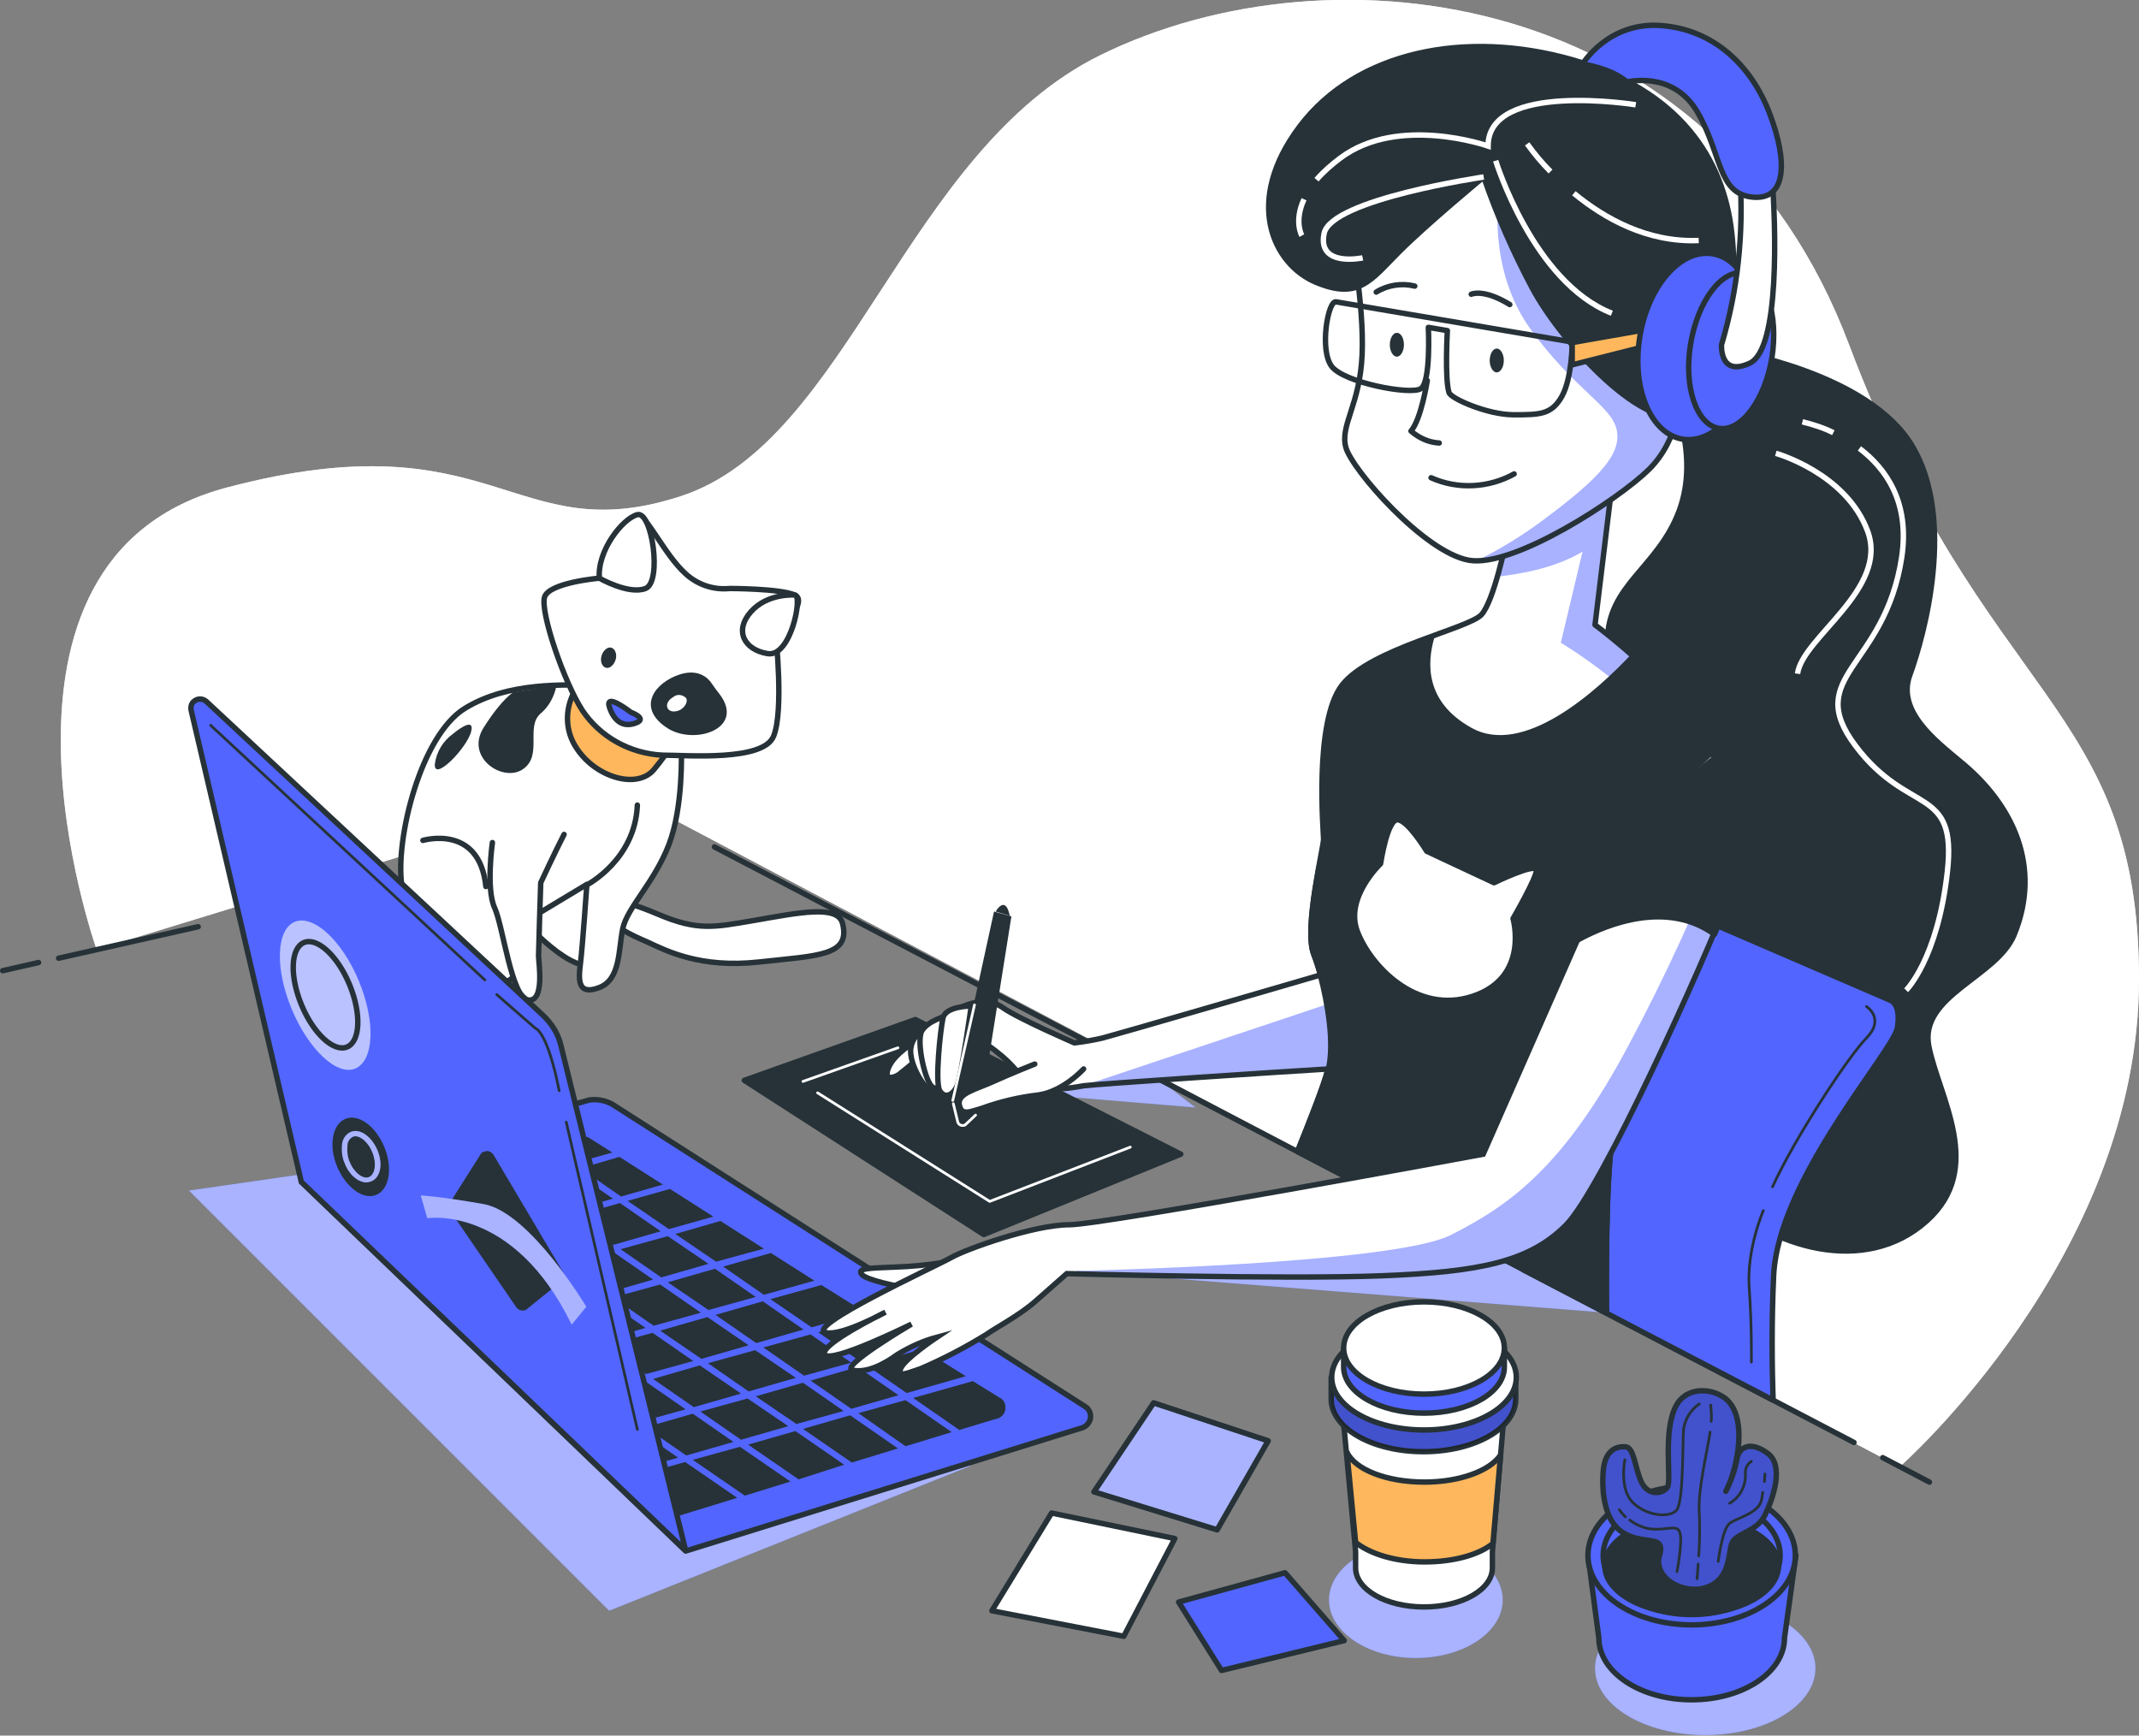 <?xml version="1.0" encoding="utf-8"?>
<!-- Generator: Adobe Illustrator 25.0.0, SVG Export Plug-In . SVG Version: 6.00 Build 0)  -->
<svg version="1.1" id="Calque_1" xmlns="http://www.w3.org/2000/svg" xmlns:xlink="http://www.w3.org/1999/xlink" x="0px" y="0px"
	 viewBox="0 0 394 319.7" style="enable-background:new 0 0 394 319.7;" xml:space="preserve">
<rect x="0" y="0" width="394" height="319.7" fill="#808080" stroke="none"/>
<style type="text/css">
	.st0{fill:#FFFFFF;}
	.st1{opacity:0.7;fill:#FFFFFF;enable-background:new    ;}
	.st2{fill:#5266FF;}
	.st3{opacity:0.5;fill:#FFFFFF;enable-background:new    ;}
	.st4{fill:#FFFFFF;stroke:#263238;stroke-linecap:round;stroke-linejoin:round;}
	.st5{clip-path:url(#SVGID_2_);}
	.st6{opacity:0.5;fill:#FFFFFF;stroke:#263238;stroke-miterlimit:10;enable-background:new    ;}
	.st7{fill:none;stroke:#263238;stroke-linecap:round;stroke-linejoin:round;}
	.st8{fill:#5266FF;stroke:#263238;stroke-linecap:round;stroke-linejoin:round;}
	.st9{fill:#263238;stroke:#263238;stroke-linecap:round;stroke-linejoin:round;}
	.st10{clip-path:url(#SVGID_4_);}
	.st11{opacity:0.2;enable-background:new    ;}
	.st12{fill:none;stroke:#263238;stroke-width:0.5;stroke-linecap:round;stroke-linejoin:round;}
	.st13{fill:#FEB75D;stroke:#263238;stroke-linecap:round;stroke-linejoin:round;}
	.st14{fill:#263238;}
	.st15{opacity:0.6;fill:#FFFFFF;enable-background:new    ;}
	.st16{fill:none;stroke:#263238;stroke-miterlimit:10;}
	.st17{opacity:0.5;}
	.st18{fill:#FFFFFF;stroke:#263238;stroke-miterlimit:10;}
	.st19{fill:none;stroke:#FFFFFF;stroke-width:0.5;stroke-linecap:round;stroke-linejoin:round;}
	.st20{fill:none;stroke:#FFFFFF;stroke-miterlimit:10;}
	.st21{clip-path:url(#SVGID_6_);}
	.st22{opacity:0.5;fill:#5266FF;enable-background:new    ;}
	.st23{clip-path:url(#SVGID_8_);}
	.st24{clip-path:url(#SVGID_10_);}
	.st25{clip-path:url(#SVGID_12_);}
</style>
<g id="freepik--background-simple--inject-1--inject-38">
	<path class="st0" d="M349.9,270.2c0,0,44.1-38.7,44.1-89.8s-28.6-51.1-53.4-116.9s-95.2-74.3-137.8-53.4
		c-36.1,17.7-46.4,71.2-77.4,81.3s-34-14.7-83.6-1.6s-24,85.1-24,85.1l96-29.4L349.9,270.2z"/>
	<path class="st1" d="M349.9,270.2c0,0,44.1-38.7,44.1-89.8s-28.6-51.1-53.4-116.9s-95.2-74.3-137.8-53.4
		c-36.1,17.7-46.4,71.2-77.4,81.3s-34-14.7-83.6-1.6s-24,85.1-24,85.1l96-29.4L349.9,270.2z"/>
</g>
<g id="freepik--Shadows--inject-1--inject-38">
	<polyline class="st2" points="178.8,270 112.2,296.7 34.8,219.3 85.5,212 178.8,270 	"/>
	<polyline class="st3" points="178.8,270 112.2,296.7 34.8,219.3 85.5,212 178.8,270 	"/>
	<ellipse class="st2" cx="260.8" cy="294.7" rx="16" ry="10.7"/>
	<ellipse class="st3" cx="260.8" cy="294.7" rx="16" ry="10.7"/>
	<polyline class="st2" points="198.2,234.1 295.9,241.8 274.2,230.7 198.2,234.1 	"/>
	<polyline class="st3" points="198.2,234.1 295.9,241.8 274.2,230.7 198.2,234.1 	"/>
	<polyline class="st2" points="220.2,204 191.2,201.6 194.8,197.3 211.5,197.3 220.2,204 	"/>
	<polyline class="st3" points="220.2,204 191.2,201.6 194.8,197.3 211.5,197.3 220.2,204 	"/>
	<ellipse class="st2" cx="314.1" cy="307.3" rx="20.3" ry="12.3"/>
	<ellipse class="st3" cx="314.1" cy="307.3" rx="20.3" ry="12.3"/>
</g>
<g id="freepik--Post-it--inject-1--inject-38">
	<polygon class="st4" points="193.7,278.7 182.7,296.7 207,301.4 216.4,283.4 	"/>
	<polygon class="st2" points="212.5,258.4 201.5,274.8 224.2,281.8 233.6,265.4 	"/>
	<g>
		<defs>
			<polygon id="SVGID_1_" points="212.5,258.4 201.5,274.8 224.2,281.8 233.6,265.4 			"/>
		</defs>
		<clipPath id="SVGID_2_">
			<use xlink:href="#SVGID_1_"  style="overflow:visible;"/>
		</clipPath>
		<g class="st5">
			<polygon class="st6" points="212.5,258.4 201.5,274.8 224.2,281.8 233.6,265.4 			"/>
		</g>
	</g>
	<polygon class="st7" points="212.5,258.4 201.5,274.8 224.2,281.8 233.6,265.4 	"/>
	<polygon class="st8" points="236.7,289.7 217.1,295.1 225,307.7 247.6,302.2 	"/>
</g>
<g id="freepik--Plant--inject-1--inject-38">
	<path class="st8" d="M292.5,286.5l2,15.2c0,6.3,7.6,11.4,17.1,11.4s17.1-5.1,17.1-11.4l2.1-15.2H292.5z"/>
	<ellipse class="st8" cx="311.6" cy="286.5" rx="19.1" ry="12.8"/>
	<ellipse class="st8" cx="311.6" cy="286.5" rx="16.3" ry="10.9"/>
	<ellipse class="st9" cx="311.6" cy="288.4" rx="16" ry="8.9"/>
	<path class="st2" d="M317.4,257.3c-2.8-1.8-7-1.6-8.7,1.7c-2.5,4.8-0.7,13.8-1.6,15s-3.6,1.6-4.8-1.1s-1.3-6.3-2.9-6.4
		s-3.8,0.5-4.1,4.6s0.4,8.8,3.2,10.9s6.1,1.4,7,2.3s0,2.3,0,3.2c0,4,5.2,6,8.5,5c4.8-1.4,4.3-6.3,5-8.2s4.6-2.1,6.1-5.2
		s3.6-9.1,0.5-11.4s-5.4-1.3-5.7,1.3c-0.4,2-1.1,3.9-2,5.7C320.1,270.5,322.2,260.4,317.4,257.3z"/>
	<g>
		<defs>
			<path id="SVGID_3_" d="M317.4,257.3c-2.8-1.8-7-1.6-8.7,1.7c-2.5,4.8-0.7,13.8-1.6,15s-3.6,1.6-4.8-1.1s-1.3-6.3-2.9-6.4
				s-3.8,0.5-4.1,4.6s0.4,8.8,3.2,10.9s6.1,1.4,7,2.3s0,2.3,0,3.2c0,4,5.2,6,8.5,5c4.8-1.4,4.3-6.3,5-8.2s4.6-2.1,6.1-5.2
				s3.6-9.1,0.5-11.4s-5.4-1.3-5.7,1.3c-0.4,2-1.1,3.9-2,5.7C320.1,270.5,322.2,260.4,317.4,257.3z"/>
		</defs>
		<clipPath id="SVGID_4_">
			<use xlink:href="#SVGID_3_"  style="overflow:visible;"/>
		</clipPath>
		<g class="st10">
			<path class="st11" d="M317.4,257.3c-2.8-1.8-7-1.6-8.7,1.7c-2.5,4.8-0.7,13.8-1.6,15s-3.6,1.6-4.8-1.1s-1.3-6.3-2.9-6.4
				s-3.8,0.5-4.1,4.6s0.4,8.8,3.2,10.9s6.1,1.4,7,2.3s0,2.3,0,3.2c0,4,5.2,6,8.5,5c4.8-1.4,4.3-6.3,5-8.2s4.6-2.1,6.1-5.2
				s3.6-9.1,0.5-11.4s-5.4-1.3-5.7,1.3c-0.4,2-1.1,3.9-2,5.7C320.1,270.5,322.2,260.4,317.4,257.3z"/>
		</g>
	</g>
	<path class="st7" d="M317.4,257.3c-2.8-1.8-7-1.6-8.7,1.7c-2.5,4.8-0.7,13.8-1.6,15s-3.6,1.6-4.8-1.1s-1.3-6.3-2.9-6.4
		s-3.8,0.5-4.1,4.6s0.4,8.8,3.2,10.9s6.1,1.4,7,2.3s0,2.3,0,3.2c0,4,5.2,6,8.5,5c4.8-1.4,4.3-6.3,5-8.2s4.6-2.1,6.1-5.2
		s3.6-9.1,0.5-11.4s-5.4-1.3-5.7,1.3c-0.4,2-1.1,3.9-2,5.7C320.1,270.5,322.2,260.4,317.4,257.3z"/>
	<path class="st12" d="M313,258.6c-1.6,1.1-2.7,2.9-2.9,4.8c-0.2,3.2,0,13.4-1.3,14.8s-5.4,1.1-8-1.4s-1.5-7.9-1.5-7.9"/>
	<path class="st12" d="M300.2,280c0.9,0.7,2,1.2,3.1,1.5c3.2,0.7,5.5-0.9,6.1,0.7s-0.5,7.3-0.5,7.3"/>
	<path class="st12" d="M298.3,278.1c0.3,0.5,0.7,0.9,1.1,1.3"/>
	<path class="st12" d="M312.9,286.6c0.2-2.7,0.2-5.3,0.1-8c-0.3-4,1.5-11.4,2-14.8"/>
	<path class="st12" d="M312.6,290.8c0,0,0.1-1.1,0.2-2.7"/>
	<path class="st12" d="M325,272.9c0.1-0.9,0.1-1.4,0.1-1.4"/>
	<path class="st12" d="M316.5,287.6c0,0,0.7-5.9,2.1-7s5.5-1.8,5.9-4.5c0.1-0.4,0.1-0.8,0.2-1.2"/>
	<path class="st12" d="M322.6,269.2c-0.8,0.5-1.2,1.4-1.1,2.3c0.1,2.2-1,4.3-2.9,5.4"/>
	<path class="st12" d="M315.2,261.8c0.1-1,0-2-0.1-3"/>
</g>
<g id="freepik--Cup--inject-1--inject-38">
	<path class="st4" d="M247.1,257.9l2.6,27.9v3c0,4,5.6,7.2,12.6,7.2s12.6-3.2,12.6-7.2v-3l2.4-28.2L247.1,257.9z"/>
	<path class="st13" d="M275,284.3l1.4-16.3c-1.9,2.9-7.5,5-14,5c-7,0-12.8-2.3-14.3-5.5l1.6,16.6c2.6,2.1,7.3,3.6,12.7,3.6
		S272.4,286.4,275,284.3z"/>
	<polygon class="st4" points="247.6,263.1 247.6,262.9 247.5,261.8 	"/>
	<path class="st8" d="M277.7,253.7c-2.7-3.4-8.6-5.7-15.5-5.7s-12.8,2.4-15.5,5.7h-1.5v4c0,5.4,7.6,9.7,17,9.7s17-4.3,17-9.7v-4
		H277.7z"/>
	<path class="st11" d="M277.7,253.7c-2.7-3.4-8.6-5.7-15.5-5.7s-12.8,2.4-15.5,5.7h-1.5v4c0,5.4,7.6,9.7,17,9.7s17-4.3,17-9.7v-4
		H277.7z"/>
	<ellipse class="st4" cx="262.3" cy="253.7" rx="17" ry="9.7"/>
	<path class="st8" d="M275.8,248.3c-2.3-2.9-7.5-5-13.5-5s-11.2,2-13.5,5h-1.3v3.5c0,4.7,6.6,8.5,14.8,8.5s14.8-3.8,14.8-8.5v-3.5
		H275.8z"/>
	<ellipse class="st4" cx="262.3" cy="248.3" rx="14.8" ry="8.5"/>
</g>
<g id="freepik--Cat--inject-1--inject-38">
	<path class="st4" d="M112.7,166.1c0,0,1.2-0.8,8.5,2.3s10.3,2.4,17.4,1.2c8.6-1.5,15.7-3,16.6,0.5c1.5,6-4.5,5.9-15.4,7.1
		s-17.1-2.1-20.6-3.7c-1.6-0.7-3.2-1.4-4.6-2.3L112.7,166.1z"/>
	<path class="st4" d="M96.1,169.2c0,0,9.7,11.2,13.9,8.1s3.9-13.1,0-16.3S95.3,163.7,96.1,169.2z"/>
	<path class="st4" d="M125.5,138.2c0,0,0.4,10.4-2.3,17.4s-7.7,11.6-8.5,15.5s-0.4,9.3-4.3,10.8s-3.9-1.2-3.5-4.3s1.2-14.7,1.2-14.7
		l-12.8,7.7c0,0,3.5,9.7-3.9,10.8S75.2,171.5,74,163s3.5-27.5,11.6-32.5s18.6-4.3,24-4.3S123.2,130.1,125.5,138.2z"/>
	<path class="st14" d="M94.6,127.5c0,0-2,1-5.5,6.5s3.5,10.2,7.2,7.7s0.5-7.7,3.2-10.2c1.6-1.3,2.6-3.2,3-5.2L94.6,127.5z"/>
	<path class="st14" d="M83.4,135.2c-1.8,1.3-3,3.3-3.3,5.5c-0.3,3.5,6-3,6.7-6S83.4,135.2,83.4,135.2z"/>
	<path class="st13" d="M105.8,127.4c-1.8,3.3-1.7,7.3,0.4,10.4c3.5,5.4,11.2,7.7,14.3,3.9s4.3-5.8,3.1-7.7S111.2,124.3,105.8,127.4z
		"/>
	<path class="st4" d="M134.4,108.4c-3,0.3-5.9-0.7-8.1-2.7c-3.9-3.5-7.4-11.2-8.9-10.8s-7,11.6-7,11.6s-9.3,0.8-10.1,3.5
		s3.5,15.5,7,20.9c3.3,4.9,8.8,7.9,14.7,8.2c4.6,0,18.6,1.2,20.5-3.5s0.4-18.6,0.4-18.6s6.2-6.2,3.5-7.4S134.4,108.4,134.4,108.4z"
		/>
	<path class="st14" d="M132.5,127.8c-0.5-0.6-0.9-1.2-1.4-1.9c-0.7-1.1-2.5-2.7-5.8-1.7c-4.7,1.5-8,6-2.7,9.7
		C127.6,137.5,137.5,134.3,132.5,127.8z"/>
	<path class="st4" d="M110.4,106.5c0,0,5.4,3.1,8.5,1.9s1.2-14.3-1.5-13.6S110,101.4,110.4,106.5z"/>
	<path class="st4" d="M146.4,109.6c0,0-5-0.4-8.1,3.1s-1.2,7,3.1,7.7S147.9,109.6,146.4,109.6z"/>
	<path class="st8" d="M116.2,131.2c0,0-5-3.9-3.9-0.8s3.1,3.5,5,2.7S116.2,131.2,116.2,131.2z"/>
	<path class="st14" d="M113.4,121.5c-0.3,1-1.1,1.7-1.8,1.5s-1.1-1.2-0.8-2.2s1.1-1.7,1.8-1.5S113.7,120.5,113.4,121.5z"/>
	<path class="st0" d="M125.4,130.7c-0.9,0.5-2,0.5-2.4-0.2s0.1-1.6,1-2.1c0.7-0.6,1.7-0.5,2.4,0.2
		C126.7,129.2,126.3,130.1,125.4,130.7z"/>
	<path class="st4" d="M90.7,155.2c0,0-1.2,8.5,0.4,12s3.1,16.6,6.2,17s1.9-7,1.9-8.1s0.4-13.5,0.4-13.5s2.7-5.8,4.3-8.9"/>
	<path class="st7" d="M77.9,154.8c0,0,10.4-3.1,11.6,8.5"/>
	<path class="st7" d="M108.1,163c0,0,8.9-4.6,9.3-14.7"/>
</g>
<g id="freepik--Character--inject-1--inject-38">
	<line class="st7" x1="0.5" y1="178.8" x2="7.1" y2="177.3"/>
	<path class="st8" d="M55.5,217.7l53.1-15.1c1.7-0.2,3.4,0.2,4.8,1.2l86.5,55.3c1,0.6,1.3,2,0.6,3c-0.3,0.5-0.9,0.9-1.5,1
		l-72.7,22.6L55.5,217.7z"/>
	<polygon class="st14" points="86.6,220.9 94.1,226.1 102.8,223.6 95.3,218.5 	"/>
	<polygon class="st14" points="91.3,235.4 83.7,230.2 75,232.7 82.6,237.9 	"/>
	<polygon class="st14" points="105.5,224.1 113,229.3 121.7,226.8 114.2,221.6 	"/>
	<polygon class="st14" points="114.3,230.1 121.8,235.3 130.5,232.8 123,227.7 	"/>
	<polygon class="st14" points="95.3,226.9 102.9,232.1 111.6,229.7 104,224.5 	"/>
	<polygon class="st14" points="76.4,223.8 83.9,229 92.6,226.5 85.1,221.3 	"/>
	<polygon class="st14" points="136.5,256.7 128.9,251.5 120.3,254 127.8,259.2 	"/>
	<polygon class="st14" points="126.3,259.6 118.8,254.4 110.1,256.8 117.6,262 	"/>
	<polygon class="st14" points="100,241.5 92.5,236.3 83.8,238.7 91.3,243.9 	"/>
	<polygon class="st14" points="145.2,262.7 137.7,257.6 129,260 136.5,265.2 	"/>
	<polygon class="st14" points="108.8,247.5 101.3,242.3 92.6,244.8 100.1,249.9 	"/>
	<polygon class="st14" points="117.6,253.5 110,248.3 101.3,250.8 108.9,256 	"/>
	<polygon class="st14" points="123,236.2 130.5,241.3 139.2,238.9 131.7,233.7 	"/>
	<polygon class="st14" points="85.2,229.8 92.7,235 101.4,232.5 93.9,227.4 	"/>
	<polygon class="st14" points="155.4,259.9 147.9,254.7 139.2,257.2 146.7,262.3 	"/>
	<polygon class="st14" points="129.1,241.8 121.6,236.6 112.9,239 120.4,244.2 	"/>
	<polygon class="st14" points="110.2,238.6 102.6,233.4 93.9,235.9 101.5,241 	"/>
	<polygon class="st14" points="73.7,223.3 69.3,220.3 63.4,222 66.9,225.3 	"/>
	<polygon class="st14" points="82.5,229.4 75,224.2 67.8,226.2 73.7,231.8 73.8,231.8 	"/>
	<polygon class="st14" points="104.1,233 111.6,238.2 120.3,235.7 112.8,230.5 	"/>
	<polygon class="st14" points="118.9,244.6 111.4,239.4 102.7,241.9 110.2,247.1 	"/>
	<polygon class="st14" points="156.8,251 149.3,245.8 140.6,248.2 148.1,253.4 	"/>
	<polygon class="st14" points="131.8,242.2 139.3,247.4 148,244.9 140.5,239.7 	"/>
	<polygon class="st14" points="146.6,253.8 139.1,248.7 130.4,251.1 137.9,256.3 	"/>
	<polygon class="st14" points="137.9,247.8 130.3,242.6 121.6,245.1 129.2,250.3 	"/>
	<polygon class="st14" points="127.7,250.7 120.2,245.5 111.5,247.9 119,253.1 	"/>
	<polygon class="st14" points="89.9,244.3 82.4,239.1 81.7,239.3 87.6,245 	"/>
	<polygon class="st14" points="156.6,260.7 147.9,263.2 156.9,269.4 165.4,266.8 	"/>
	<polygon class="st14" points="146.5,263.6 137.8,266.1 147.1,272.5 155.5,269.8 	"/>
	<polygon class="st14" points="107.4,256.4 99.9,251.2 95.5,252.4 101.4,258.1 	"/>
	<polygon class="st14" points="165.5,257 158,251.8 149.3,254.3 156.8,259.5 	"/>
	<polygon class="st14" points="116.2,262.4 108.6,257.3 102.4,259 108.4,264.6 	"/>
	<polygon class="st14" points="124.9,268.5 117.4,263.3 109.3,265.6 115.3,271.2 	"/>
	<polygon class="st14" points="135.1,265.6 127.6,260.4 118.9,262.9 126.4,268.1 	"/>
	<path class="st14" d="M184.2,257.5l-5-3.1l-11,3.1l8.5,5.9l6.6-2c1.1-0.1,2-1.1,1.9-2.2C185.2,258.4,184.8,257.8,184.2,257.5z"/>
	<polygon class="st14" points="126.2,269.3 116.3,272.1 124.1,279.5 135.8,275.9 	"/>
	<polygon class="st14" points="169.9,248.5 159.5,251.4 167,256.6 177.9,253.5 	"/>
	<polygon class="st14" points="166.8,257.9 158.1,260.3 166.8,266.4 175.3,263.8 	"/>
	<polygon class="st14" points="105.6,214.3 112.8,212.3 108.2,209.4 101.3,211.3 	"/>
	<polygon class="st14" points="145.6,272.9 136.3,266.5 127.6,268.9 137.2,275.5 	"/>
	<polygon class="st14" points="106.9,215.2 114.4,220.4 122.1,218.2 114.1,213.1 	"/>
	<polygon class="st14" points="124.4,227.3 131.9,232.4 140.7,230 132.7,224.9 	"/>
	<polygon class="st14" points="115.6,221.2 123.2,226.4 131.4,224.1 123.4,219 	"/>
	<polygon class="st14" points="133.2,233.3 140.7,238.5 150,235.9 142,230.8 	"/>
	<polygon class="st14" points="141.9,239.3 149.5,244.5 159.3,241.7 151.3,236.7 	"/>
	<polygon class="st14" points="160.6,242.6 150.7,245.4 158.2,250.6 168.6,247.6 	"/>
	<polygon class="st14" points="96.7,218 104.3,223.2 112.9,220.8 105.4,215.6 	"/>
	<polygon class="st14" points="79.2,236.9 80.7,238.4 81.1,238.3 	"/>
	<polygon class="st14" points="75.2,222.9 83.9,220.5 79.5,217.4 70.8,219.9 	"/>
	<polygon class="st14" points="85.3,220.1 94,217.6 89.7,214.6 80.9,217 	"/>
	<polygon class="st14" points="91.1,214.2 95.5,217.2 104.2,214.7 99.8,211.7 	"/>
	<polygon class="st14" points="98.6,250.4 91.1,245.2 88.6,245.9 94.5,251.5 	"/>
	<path class="st8" d="M126.3,285.6l-23-93.1c-0.5-2.1-1.7-4-3.3-5.5l-62-57.8c-0.7-0.6-1.7-0.6-2.4,0.1c-0.4,0.4-0.5,1-0.4,1.5
		l20.3,86.9L126.3,285.6z"/>
	<path class="st12" d="M91.5,183.2l7.1,6.2c0,0,2.2,0.4,4.4,11.5"/>
	<line class="st12" x1="104.3" y1="206.7" x2="117.4" y2="263.3"/>
	<path class="st2" d="M66.1,180.7c3.1,7.5,2.8,14.6-0.6,16.1s-8.7-3.5-11.8-11s-2.8-14.6,0.6-16S63,173.2,66.1,180.7z"/>
	<path class="st15" d="M66.1,180.7c3.1,7.5,2.8,14.6-0.6,16.1s-8.7-3.5-11.8-11s-2.8-14.6,0.6-16S63,173.2,66.1,180.7z"/>
	
		<ellipse transform="matrix(0.925 -0.381 0.381 0.925 -65.247 36.596)" class="st16" cx="59.9" cy="183.2" rx="4.8" ry="10.4"/>
	<path class="st14" d="M70.8,211.3c1.6,3.9,0.9,7.8-1.5,8.8s-5.6-1.4-7.2-5.2s-0.9-7.8,1.5-8.8S69.2,207.4,70.8,211.3z"/>
	<path class="st2" d="M67.5,217.8c-1.5,0-3.2-1.4-4-3.5c-0.5-1.1-0.6-2.3-0.5-3.5c0.1-1,0.7-1.9,1.6-2.3c1.7-0.7,3.8,0.8,4.9,3.3
		l0,0c1.1,2.6,0.6,5.1-1.1,5.8C68.1,217.7,67.8,217.8,67.5,217.8z M65.5,209.3c-0.2,0-0.3,0-0.5,0.1c-0.6,0.3-1,0.9-1,1.6
		c-0.1,1,0,2.1,0.4,3c0.8,2,2.5,3.3,3.6,2.8s1.4-2.5,0.6-4.5C67.9,210.5,66.5,209.3,65.5,209.3L65.5,209.3z"/>
	<g class="st17">
		<path class="st0" d="M67.5,217.8c-1.5,0-3.2-1.4-4-3.5c-0.5-1.1-0.6-2.3-0.5-3.5c0.1-1,0.7-1.9,1.6-2.3c1.7-0.7,3.8,0.8,4.9,3.3
			l0,0c1.1,2.6,0.6,5.1-1.1,5.8C68.1,217.7,67.8,217.8,67.5,217.8z M65.5,209.3c-0.2,0-0.3,0-0.5,0.1c-0.6,0.3-1,0.9-1,1.6
			c-0.1,1,0,2.1,0.4,3c0.8,2,2.5,3.3,3.6,2.8s1.4-2.5,0.6-4.5C67.9,210.5,66.5,209.3,65.5,209.3L65.5,209.3z"/>
	</g>
	<path class="st14" d="M88.6,212.5l-5.7,9c-0.3,0.4-0.3,1,0,1.5l12.2,17.8c0.4,0.6,1.3,0.8,1.9,0.4c0,0,0.1-0.1,0.1-0.1l6.3-5.1
		c0.5-0.4,0.7-1.2,0.3-1.7l-12.8-21.6c-0.4-0.6-1.2-0.9-1.8-0.5C88.9,212.1,88.8,212.3,88.6,212.5z"/>
	<path class="st2" d="M78.7,224.4c0,0,15.8-2.6,26.6,19.6l2.7-3.3c0,0-10.4-17.4-18.9-18.9s-11.6-1.6-11.6-1.6L78.7,224.4z"/>
	<path class="st3" d="M78.7,224.4c0,0,15.8-2.6,26.6,19.6l2.7-3.3c0,0-10.4-17.4-18.9-18.9s-11.6-1.6-11.6-1.6L78.7,224.4z"/>
	<line class="st7" x1="10.8" y1="176.5" x2="36.5" y2="170.7"/>
	<path class="st18" d="M174.1,232.5c-3.1,0.5-6.2,0.8-9.3,0.9c-4.8,0.2-6.9,0.2-6.1,1.3s6.5,2.2,8.6,2.6S174.1,232.5,174.1,232.5z"
		/>
	<line class="st7" x1="355.4" y1="273" x2="346.8" y2="268.5"/>
	<path class="st14" d="M183.4,167.9c0,0,1.8-3.2,2.6,0.8L183.4,167.9z"/>
	<line class="st7" x1="341.5" y1="265.7" x2="131.6" y2="156"/>
	<polygon class="st9" points="137.1,199 181.2,227.4 217.5,212.6 168.6,187.8 	"/>
	<line class="st19" x1="165.4" y1="193" x2="147.9" y2="199.2"/>
	<polyline class="st19" points="150.6,201.3 182.3,221.3 208.2,211.3 	"/>
	<path class="st9" d="M318.8,64.6c0,0,25.3,4,33.4,17.5s2.3,34.8-0.4,42.2c-2.5,6.7,4.8,12.2,9.2,15.9c10,8.1,15.1,19.6,10,32
		c-3.2,7.8-17.6,11.2-15.7,20.6s10.4,22.4-0.4,32.1c-11.4,10.2-28.6,4.9-38.6-4.6c-11.3-10.7-15.1-29.4-9.4-43.8
		c7-17.4,10.8-28.6,4.3-36s-15.1-12-15.1-22.4s9.3-13.5,13.2-24s-1.5-21.3-1.5-21.3L318.8,64.6z"/>
	<path class="st20" d="M342.5,82.6c4.9,3.7,9.3,9.9,7.8,20c-3.1,20.5-18.3,21.8-8.5,34.8s18.7,7.1,16.9,23.2s-7.6,21.8-7.6,21.8"/>
	<path class="st20" d="M332,77.7c2,0.5,3.9,1.1,5.7,2"/>
	<path class="st20" d="M327.1,83.5c0,0,12.9,3.6,16.9,14.3s-12,19.6-12.9,26.3"/>
	<path class="st8" d="M326.6,257.9c-0.2-6.1-0.3-14.3,0.1-22.9c0.8-17.8,22.1-41.4,22.8-45.7s-1.2-5-1.2-5l-42.2-18.2
		c-19.6,12.9-24.4,50.3-25.5,67.8L326.6,257.9z"/>
	<path class="st12" d="M343.8,185.4c0,0,3.5,2.2,0,5.8s-13.3,18.6-17.3,27.4"/>
	<path class="st12" d="M324.8,223c0,0-3.1,7.1-2.6,14.2s0.4,13.7,0.4,13.7"/>
	<path class="st0" d="M242,175.8c1.9,4.8,4.1,15.3,2.6,21.2c-0.8,3.1-3.4,9.6-5.6,15.1l56.9,29.7c-0.1-11.8,0.1-30.5,1.6-34
		c2.2-5.2,20.1-54.3,19-65.5s-22.7-27.2-22.7-27.2l3.3-27.2l-19.7,11.9c0,0-2.2,10.8-4.5,13.4s-20.5,6.3-25.7,13s-3.4,27.2-3.4,28.3
		C243.9,155.7,240.1,171,242,175.8z"/>
	<g>
		<defs>
			<path id="SVGID_5_" d="M242,175.8c1.9,4.8,4.1,15.3,2.6,21.2c-0.8,3.1-3.4,9.6-5.6,15.1l56.9,29.7c-0.1-11.8,0.1-30.5,1.6-34
				c2.2-5.2,20.1-54.3,19-65.5s-22.7-27.2-22.7-27.2l3.3-27.2l-19.7,11.9c0,0-2.2,10.8-4.5,13.4s-20.5,6.3-25.7,13
				s-3.4,27.2-3.4,28.3C243.9,155.7,240.1,171,242,175.8z"/>
		</defs>
		<clipPath id="SVGID_6_">
			<use xlink:href="#SVGID_5_"  style="overflow:visible;"/>
		</clipPath>
		<g class="st21">
			<path class="st22" d="M316.4,142.3c-1.1-11.2-22.7-27.2-22.7-27.2l3.3-27.2l-19.7,11.9c0,0-0.6,3.1-1.6,6.4
				c1.3-0.1,2.7-0.3,4.3-0.6c7.5-1.3,11.5-4,11.5-4l-4,16.8c0,0,20.4,12,25.7,26.6c0.7,2,1.5,3.9,2.3,5.7
				C316.2,148.1,316.5,145.2,316.4,142.3z"/>
		</g>
	</g>
	<path class="st7" d="M242,175.8c1.9,4.8,4.1,15.3,2.6,21.2c-0.8,3.1-3.4,9.6-5.6,15.1l56.9,29.7c-0.1-11.8,0.1-30.5,1.6-34
		c2.2-5.2,20.1-54.3,19-65.5s-22.7-27.2-22.7-27.2l3.3-27.2l-19.7,11.9c0,0-2.2,10.8-4.5,13.4s-20.5,6.3-25.7,13s-3.4,27.2-3.4,28.3
		C243.9,155.7,240.1,171,242,175.8z"/>
	<path class="st9" d="M242,175.8c1.9,4.8,4.1,15.3,2.6,21.2c-0.8,3.1-3.4,9.6-5.6,15.1l56.9,29.7c-0.1-11.8,0.1-30.5,1.6-34
		c2.2-5.2,20.1-54.3,19-65.5c-0.7-6.9-9.3-15.8-15.7-21.4c-6.3,6.7-20,19.2-30,13.6c-9-5-8.4-12.6-7.1-17.1
		c-6.1,2.2-13.4,5.1-16.3,8.9c-5.2,6.7-3.4,27.2-3.4,28.3C243.9,155.7,240.1,171,242,175.8z"/>
	<path class="st4" d="M275.2,162.6l-12.4-5.8c0,0-3.5-5.8-5.4-5.8s-3.1,8.1-3.1,8.1s-6.6,6.2-4.3,12.4s10.8,15.5,21.3,12
		s7.4-14.3,7.4-14.3s4.3-7.4,4.3-8.9S275.2,162.6,275.2,162.6z"/>
	<path class="st0" d="M248.7,42.6c0,0,2.6,13.4,2.2,22.7s-4.1,13-3,17.1s14.5,19.4,22.7,20.8s27.5-11.2,33.1-16.7s6.3-13.8,5.6-17.1
		s-3.7-30.1-14.9-40.9S253.9,18.8,248.7,42.6z"/>
	<g>
		<defs>
			<path id="SVGID_7_" d="M248.7,42.6c0,0,2.6,13.4,2.2,22.7s-4.1,13-3,17.1s14.5,19.4,22.7,20.8s27.5-11.2,33.1-16.7
				s6.3-13.8,5.6-17.1s-3.7-30.1-14.9-40.9S253.9,18.8,248.7,42.6z"/>
		</defs>
		<clipPath id="SVGID_8_">
			<use xlink:href="#SVGID_7_"  style="overflow:visible;"/>
		</clipPath>
		<g class="st23">
			<path class="st22" d="M294.5,28.5c-4.2-4-10.9-6.4-17.9-6.6l-0.5,13.9c0,0-2.2,13.7,5.8,24.8s15,14.2,15.9,18.6
				s-3.1,8.8-13.3,16.4c-4,3-8.2,5.6-12.7,7.8c8.7,0.3,26.7-11.5,32-16.9c5.6-5.6,6.3-13.8,5.6-17.1S305.6,39.3,294.5,28.5z"/>
		</g>
	</g>
	<path class="st7" d="M248.7,42.6c0,0,2.6,13.4,2.2,22.7s-4.1,13-3,17.1s14.5,19.4,22.7,20.8s27.5-11.2,33.1-16.7s6.3-13.8,5.6-17.1
		s-3.7-30.1-14.9-40.9S253.9,18.8,248.7,42.6z"/>
	<path class="st7" d="M262.9,70.1c0,0-1.1,7.1-3,9.3c1.5,1.3,3.3,2.1,5.2,2.2"/>
	<path class="st7" d="M263.6,88c4.9,2.2,10.6,1.9,15.3-0.7"/>
	<path class="st14" d="M277,66.4c0,1.2-0.6,2.2-1.3,2.2s-1.3-1-1.3-2.2s0.6-2.2,1.3-2.2S277,65.2,277,66.4z"/>
	<path class="st14" d="M258.6,63.5c0,1.2-0.6,2.2-1.3,2.2s-1.3-1-1.3-2.2c0-1.2,0.6-2.2,1.3-2.2S258.6,62.2,258.6,63.5z"/>
	<path class="st7" d="M253.5,53.8c2.1-1.3,4.7-1.7,7.1-1.1"/>
	<path class="st7" d="M271,54.2c0,0,2.2-1.1,7.1,1.9"/>
	<path class="st9" d="M273.3,32.6c0,0-10.4,8.6-15.6,13.8s-7.4,8.9-15.3,5.6s-13.4-14.9-3-28.7S269.9,5.4,289.6,11
		s27.9,18.2,29.4,32s-1.5,29-8.5,33.1S287.8,63.5,282.2,53C278.7,46.4,275.7,39.6,273.3,32.6z"/>
	<path class="st20" d="M273.3,32.6c0,0-28.1,4.1-29.4,10.4s7.1,4.5,7.1,4.5"/>
	<path class="st20" d="M240.2,36.7c-1.9,4.1-0.4,6.7-0.4,6.7"/>
	<path class="st20" d="M301.3,19.3c0,0-27.2-4.4-27.2,7.6c0,0-16.5-5.8-27.2,2.2c-1.6,1.2-3.1,2.5-4.4,4"/>
	<path class="st20" d="M275.5,29.6c0,0,6.9,22.4,21.4,28.1"/>
	<path class="st20" d="M289.9,35.6c5.6,4.6,13.5,9.1,23,8.7"/>
	<path class="st20" d="M281.3,26.5c1.3,1.8,2.7,3.5,4.3,5.1"/>
	<path class="st7" d="M246.1,55.6l43.5,7.4c0,0,0,6.6-1.9,10s-4.1,3.4-8.9,3.4s-11.6-3-11.9-4.1c-0.8-2.6-0.3-11.4-0.3-11.4
		l-3.5-0.6c0,0,0.5,10.1-1.4,11.3s-14.1-1.1-16.4-4.1S244.6,55.3,246.1,55.6z"/>
	<polygon class="st13" points="289.6,63.1 309,59.7 309,62.3 289.6,67.2 	"/>
	
		<ellipse transform="matrix(0.159 -0.987 0.987 0.159 200.126 362.226)" class="st8" cx="312.6" cy="63.7" rx="17.3" ry="10.8"/>
	<path class="st8" d="M326.4,65.8c-1.3,7.9-5.7,13.8-9.8,13.1s-6.5-7.6-5.2-15.5s5.7-13.8,9.8-13.1S327.6,57.9,326.4,65.8z"/>
	<path class="st4" d="M320.5,32.6c0.7,10.4-0.4,20.9-3.4,30.9c0,0-0.4,6,5.2,3.4s4.8-25.3,4.1-34.6S318.6,25.5,320.5,32.6z"/>
	<path class="st8" d="M299.7,15.1c0,0,8.5-2.2,13,5.6s3.7,14.9,10,15.6S329.4,30,326,21S315.6,5.4,305.9,4.7s-14.4,7.1-14.4,7.1
		S296.7,12.5,299.7,15.1z"/>
	<path class="st0" d="M298.9,154.2l-25.7,58.4c0,0-69.9,13-76.3,13s-19,4.5-21.6,6s-27.9,13.1-23,13.9c3,0.5,10.8-3.8,10.8-3.8
		s-12.3,6-11.2,7.8s16-5.6,16-5.6s-13.6,8-10.8,8.5c2.5,0.5,5.6-1,8.2-2.9c2.3-1.4,4.7-2.5,7.3-3.2c0,0-6,4-6.7,5.8s1.5,0.7,3.7,0
		c4.2-1.8,8.2-3.9,12.1-6.3c1.5-1.1,5.9-3.4,8.9-6l5.9-5.2c0,0,39.8,1.1,58,0.4s27.2-2.6,33.9-9.3s25.7-49.1,30.1-60.6
		s1.5-18.2-3-26"/>
	<g>
		<defs>
			<path id="SVGID_9_" d="M298.9,154.2l-25.7,58.4c0,0-69.9,13-76.3,13s-19,4.5-21.6,6s-27.9,13.1-23,13.9c3,0.5,10.8-3.8,10.8-3.8
				s-12.3,6-11.2,7.8s16-5.6,16-5.6s-13.6,8-10.8,8.5c2.5,0.5,5.6-1,8.2-2.9c2.3-1.4,4.7-2.5,7.3-3.2c0,0-6,4-6.7,5.8s1.5,0.7,3.7,0
				c4.2-1.8,8.2-3.9,12.1-6.3c1.5-1.1,5.9-3.4,8.9-6l5.9-5.2c0,0,39.8,1.1,58,0.4s27.2-2.6,33.9-9.3s25.7-49.1,30.1-60.6
				s1.5-18.2-3-26"/>
		</defs>
		<clipPath id="SVGID_10_">
			<use xlink:href="#SVGID_9_"  style="overflow:visible;"/>
		</clipPath>
		<g class="st24">
			<path class="st22" d="M300,192.5c-12,22.6-22.1,29.6-32.8,35s-69.1,6.6-69.1,6.6l2.5,0.6c10.5,0.3,39.3,0.9,54,0.3
				c18.2-0.7,27.2-2.6,33.9-9.3s25.7-49.1,30.1-60.6c2.1-5.3,2.5-9.6,2-13.5l-2.5,1.6C312.8,166.6,306.8,179.8,300,192.5z"/>
		</g>
	</g>
	<path class="st16" d="M298.9,154.2l-25.7,58.4c0,0-69.9,13-76.3,13s-19,4.5-21.6,6s-27.9,13.1-23,13.9c3,0.5,10.8-3.8,10.8-3.8
		s-12.3,6-11.2,7.8s16-5.6,16-5.6s-13.6,8-10.8,8.5c2.5,0.5,5.6-1,8.2-2.9c2.3-1.4,4.7-2.5,7.3-3.2c0,0-6,4-6.7,5.8s1.5,0.7,3.7,0
		c4.2-1.8,8.2-3.9,12.1-6.3c1.5-1.1,5.9-3.4,8.9-6l5.9-5.2c0,0,39.8,1.1,58,0.4s27.2-2.6,33.9-9.3s25.7-49.1,30.1-60.6
		s1.5-18.2-3-26"/>
	<path class="st9" d="M298.5,152.8l-7.8,20.3c5.7-3.1,16.5-7.2,25.1-1c1.2-2.8,2.2-5.2,2.9-7c4.5-11.5,1.5-18.2-3-26"/>
	<path class="st0" d="M243.2,179.6c-7.5,2.2-37.4,10.9-40.1,11.6c-1.7,0.4-3.5,0.7-5.2,0.9c0,0-10.4-4.5-13.2-6.5s-6.1-0.8-7.8,0
		s-3,6,0.2,6s3.7-0.2,7.3,2.8s3.5,4.5,6.1,5.6s6.9,0.4,9.1,0c2-0.3,36.6-2.6,45.1-3.1C245.8,192.2,244.6,184.9,243.2,179.6z"/>
	<g>
		<defs>
			<path id="SVGID_11_" d="M243.2,179.6c-7.5,2.2-37.4,10.9-40.1,11.6c-1.7,0.4-3.5,0.7-5.2,0.9c0,0-10.4-4.5-13.2-6.5
				s-6.1-0.8-7.8,0s-3,6,0.2,6s3.7-0.2,7.3,2.8s3.5,4.5,6.1,5.6s6.9,0.4,9.1,0c2-0.3,36.6-2.6,45.1-3.1
				C245.8,192.2,244.6,184.9,243.2,179.6z"/>
		</defs>
		<clipPath id="SVGID_12_">
			<use xlink:href="#SVGID_11_"  style="overflow:visible;"/>
		</clipPath>
		<g class="st25">
			<path class="st22" d="M244.4,185l-44.9,15c2-0.3,36.6-2.6,45.1-3.1C245.4,193.7,245.1,189.2,244.4,185z"/>
		</g>
	</g>
	<path class="st7" d="M243.2,179.6c-7.5,2.2-37.4,10.9-40.1,11.6c-1.7,0.4-3.5,0.7-5.2,0.9c0,0-10.4-4.5-13.2-6.5s-6.1-0.8-7.8,0
		s-3,6,0.2,6s3.7-0.2,7.3,2.8s3.5,4.5,6.1,5.6s6.9,0.4,9.1,0c2-0.3,36.6-2.6,45.1-3.1C245.8,192.2,244.6,184.9,243.2,179.6z"/>
	<path class="st4" d="M168.7,191.8c0,0-3.9,2.2-5,4.8s1.1,1.9,1.9,1.3s3.9-3.2,3.9-3.2L168.7,191.8z"/>
	<path class="st4" d="M169.8,189.9c-1.5,1-2.3,2.7-2,4.5c0.4,3.2,3.7,7.8,4.1,6S169.8,189.9,169.8,189.9z"/>
	<path class="st4" d="M174.4,187.1c0,0-3.5,0.9-4.6,2.8s0.7,9.9,2.1,10.4c1,0.5,2.2,0,2.6-1c0.1-0.2,0.1-0.3,0.1-0.5
		C175,197.5,174.4,187.1,174.4,187.1z"/>
	<path class="st4" d="M178.9,185.3c0,0-4.7,0-5.2,2.2s-1.5,11.9-0.6,13.4s2.4,0.9,3.2-0.9S178.9,185.3,178.9,185.3z"/>
	<path class="st14" d="M183.1,167.9l-7.6,34.8l1.2,4.4c0.1,0.2,0.3,0.3,0.5,0.3c0.1,0,0.1-0.1,0.2-0.1l3.3-3.3l5.6-35.2L183.1,167.9
		z"/>
	<path class="st4" d="M190.6,196c0,0-4.3,1.7-7.6,3.2s-6.7,2.2-6.3,4.3s1.9,1.3,4.3,0.6c3.3-1.2,6.8-2,10.2-2.4
		c4.6-0.6,8.4-4.8,8.4-4.8"/>
	<path class="st19" d="M175.6,203.3l0.8,3.3c0.1,0.5,0.6,0.8,1.1,0.7c0.2,0,0.3-0.1,0.4-0.2l1.8-1.7"/>
	<line class="st19" x1="175.5" y1="202.7" x2="179.5" y2="185.1"/>
	<line class="st12" x1="38.8" y1="133.6" x2="89.3" y2="180.5"/>
</g>
</svg>
